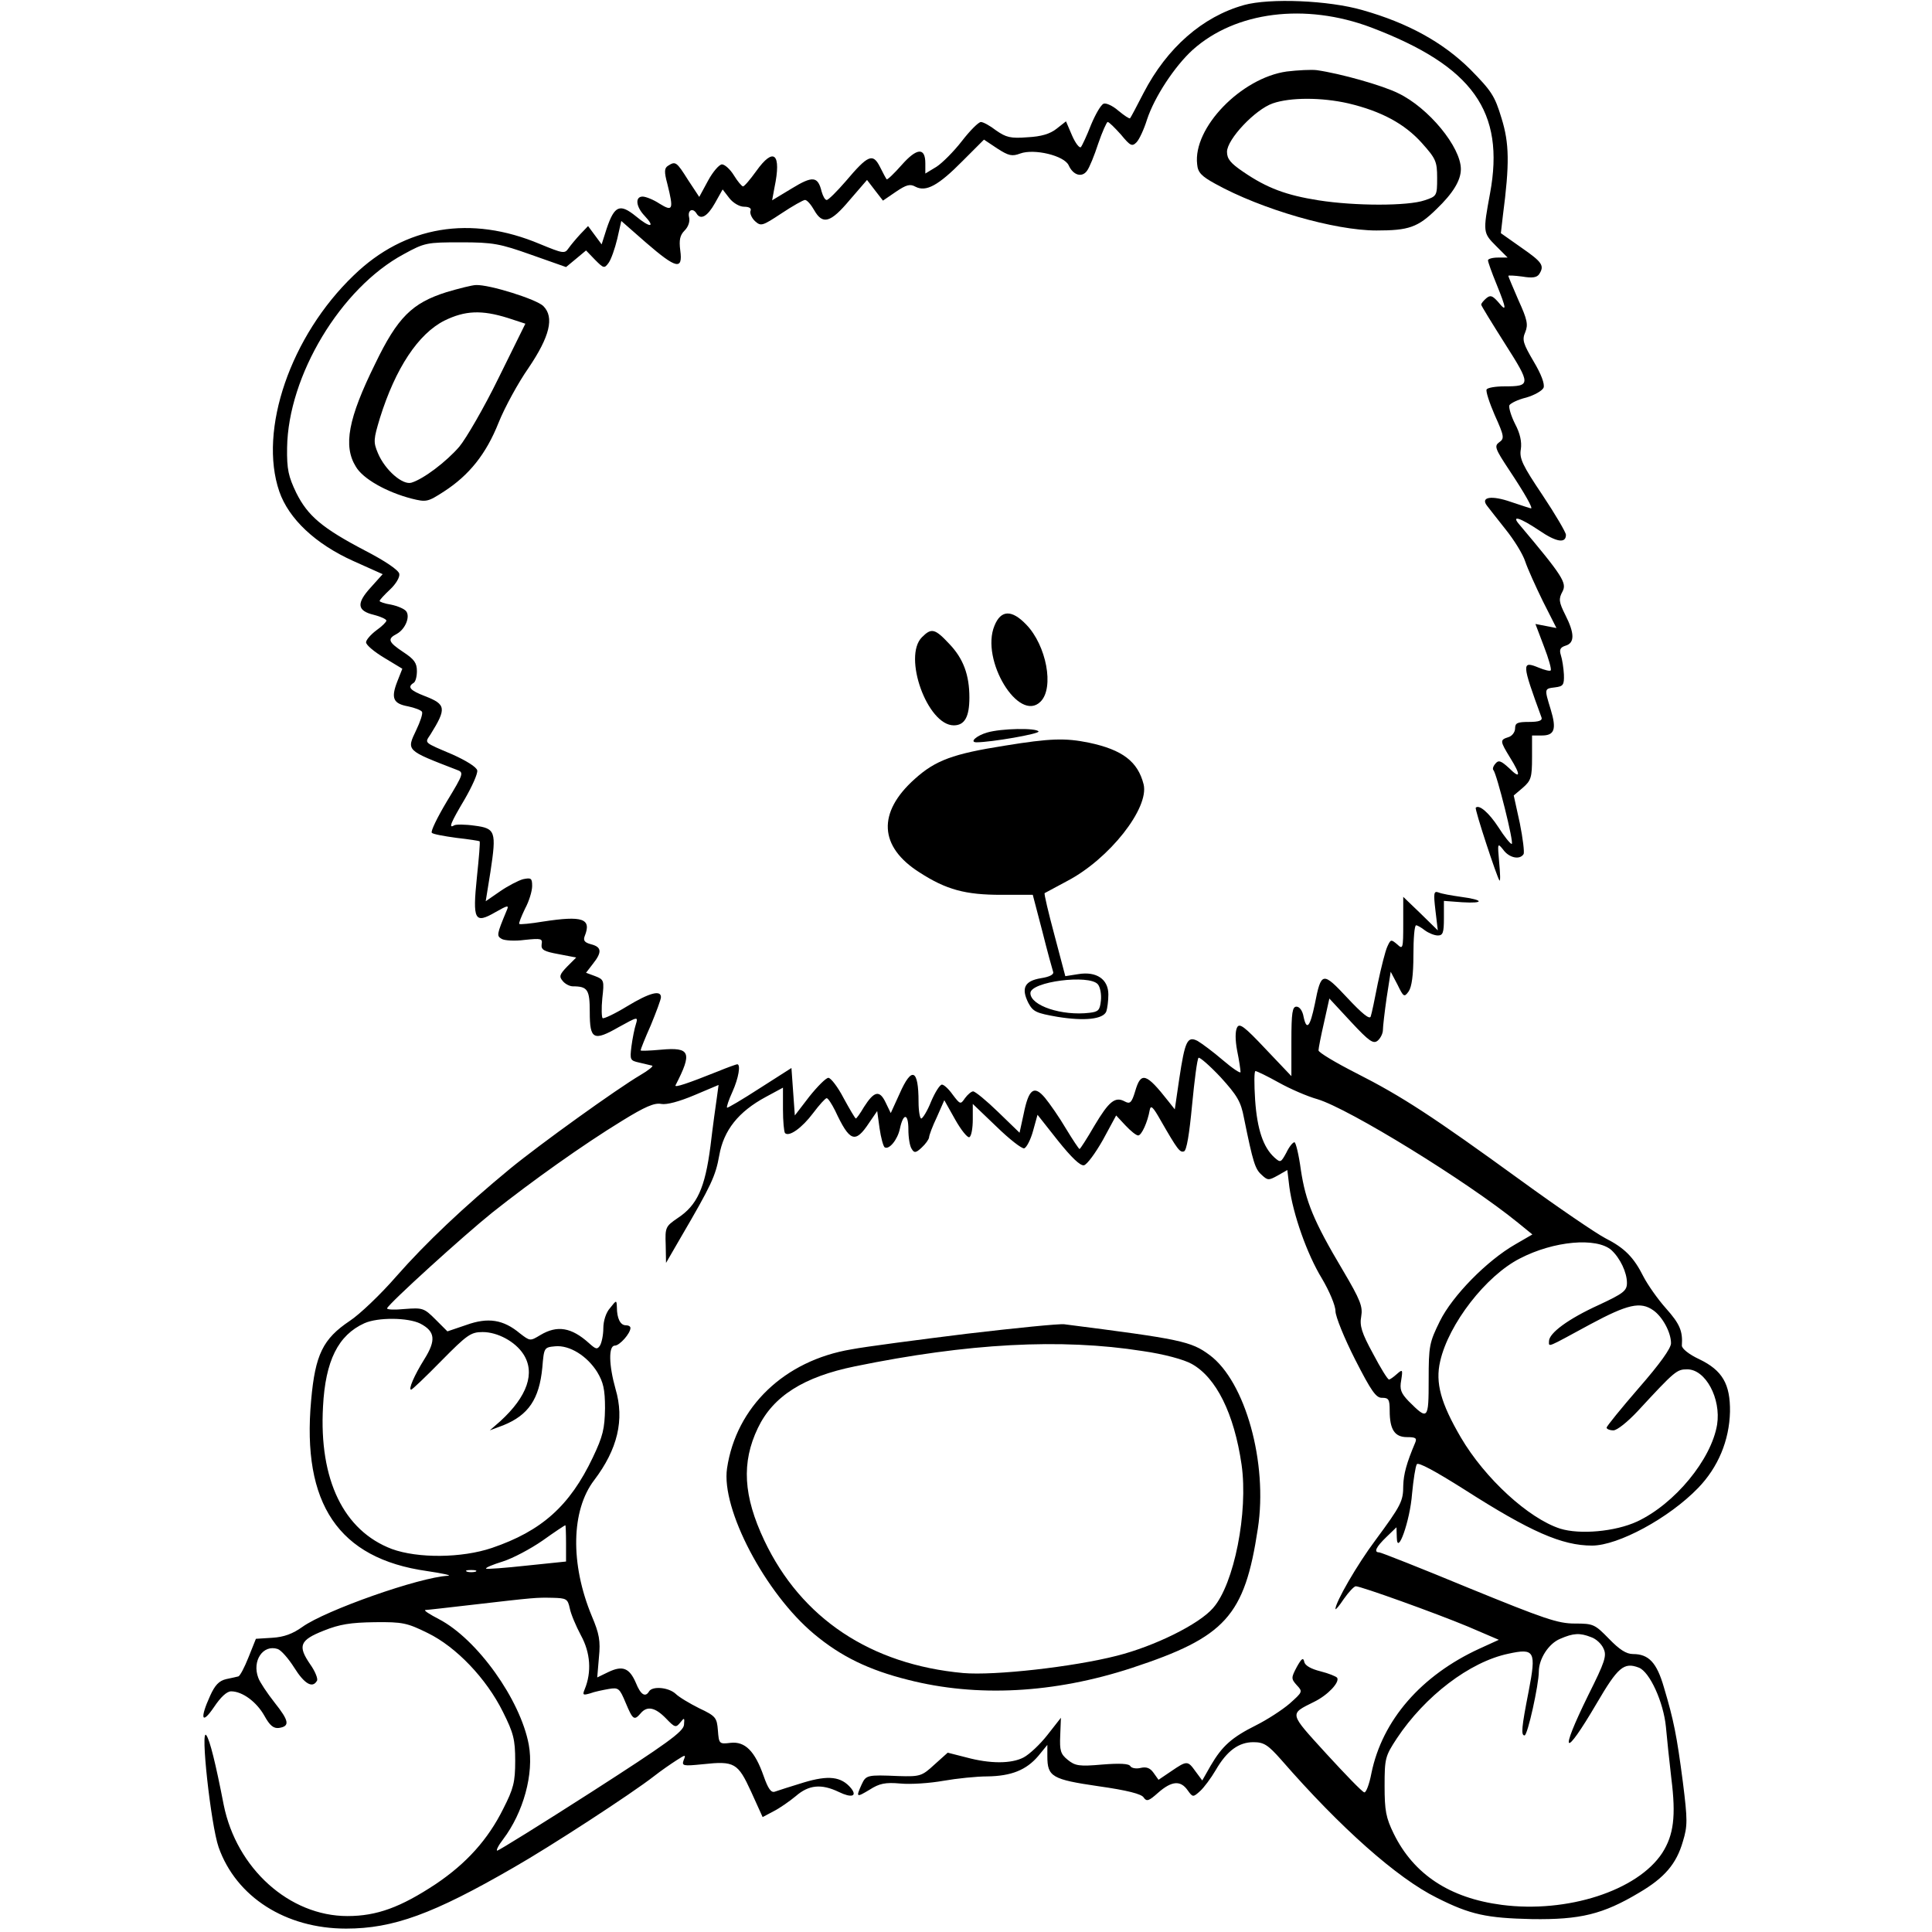 <?xml version="1.0" standalone="no"?>
<!DOCTYPE svg PUBLIC "-//W3C//DTD SVG 20010904//EN"
 "http://www.w3.org/TR/2001/REC-SVG-20010904/DTD/svg10.dtd">
<svg version="1.0" xmlns="http://www.w3.org/2000/svg"
 width="570pt" height="570pt" viewBox="0 0 570 570"
 preserveAspectRatio="xMidYMid meet">
<g transform="translate(0,570) scale(0.1,-0.1)"
fill="#000000" stroke="none">
<path d="M3670 5685 c-122 -34 -227 -126 -296 -259 -20 -39 -38 -73 -40 -75
-2 -2 -17 8 -34 22 -17 15 -37 24 -44 21 -8 -3 -24 -31 -37 -62 -12 -31 -26
-61 -30 -66 -4 -4 -16 11 -26 34 l-18 42 -28 -22 c-19 -15 -45 -23 -86 -25
-50 -4 -63 0 -92 20 -18 14 -38 25 -45 25 -7 0 -32 -25 -56 -56 -24 -31 -58
-65 -75 -76 l-33 -20 0 30 c0 48 -25 46 -70 -5 -22 -25 -42 -44 -44 -42 -2 2
-11 19 -20 37 -21 41 -35 35 -101 -43 -26 -30 -51 -55 -56 -55 -5 0 -11 11
-15 25 -11 45 -26 47 -88 9 l-58 -35 7 38 c21 100 -2 121 -54 48 -18 -25 -35
-45 -39 -45 -4 1 -16 15 -27 33 -11 18 -27 32 -35 32 -8 0 -27 -22 -41 -48
l-26 -48 -33 50 c-34 54 -37 56 -59 42 -11 -7 -12 -17 -2 -54 19 -76 16 -82
-23 -58 -18 12 -41 21 -50 21 -23 0 -20 -30 6 -57 33 -35 16 -36 -26 -1 -47
38 -63 32 -86 -36 l-15 -47 -20 27 -20 27 -23 -24 c-12 -13 -28 -32 -35 -42
-11 -16 -16 -15 -84 13 -204 86 -398 54 -549 -92 -187 -179 -282 -457 -220
-638 28 -81 107 -155 218 -205 l87 -39 -35 -39 c-43 -47 -41 -69 9 -81 20 -5
37 -13 37 -17 0 -4 -13 -17 -30 -29 -16 -12 -30 -28 -30 -35 0 -8 24 -28 54
-46 l53 -32 -15 -38 c-19 -49 -12 -65 32 -73 19 -4 38 -11 41 -16 3 -5 -5 -29
-17 -54 -29 -61 -31 -59 119 -117 22 -8 22 -10 -29 -94 -28 -47 -48 -88 -44
-92 3 -4 36 -10 73 -15 36 -4 67 -9 68 -10 2 -2 -2 -49 -8 -106 -13 -127 -7
-139 55 -103 37 21 40 21 33 5 -30 -72 -30 -75 -15 -84 8 -5 39 -7 68 -3 49 5
53 4 50 -13 -2 -16 6 -21 50 -29 l52 -10 -27 -27 c-22 -23 -24 -29 -13 -42 7
-9 21 -16 30 -16 44 0 50 -10 50 -76 0 -81 11 -87 86 -44 56 31 57 31 50 8 -4
-12 -10 -42 -13 -65 -5 -40 -4 -42 23 -48 16 -4 33 -8 38 -9 5 -1 -11 -14 -35
-28 -68 -40 -295 -203 -384 -276 -137 -113 -249 -219 -336 -318 -46 -53 -108
-112 -137 -131 -79 -53 -102 -99 -114 -234 -28 -306 81 -467 341 -504 47 -7
75 -13 63 -14 -84 -4 -362 -102 -430 -151 -28 -20 -54 -30 -89 -32 l-48 -3
-22 -55 c-12 -30 -25 -55 -30 -56 -4 -1 -21 -5 -36 -8 -21 -5 -33 -18 -47 -49
-31 -68 -25 -87 11 -34 20 30 38 47 51 47 33 0 75 -31 98 -72 16 -29 27 -38
43 -36 33 5 30 21 -13 75 -22 28 -44 61 -48 73 -19 50 14 99 57 85 10 -3 32
-28 49 -55 30 -48 54 -62 67 -39 4 5 -5 28 -20 49 -37 54 -31 71 40 99 47 19
80 24 150 25 83 1 96 -2 157 -32 84 -41 173 -134 222 -233 31 -62 36 -81 36
-144 0 -63 -5 -82 -35 -141 -45 -91 -109 -162 -200 -223 -103 -68 -173 -94
-260 -94 -171 0 -327 140 -365 328 -24 124 -41 191 -51 205 -19 29 13 -264 36
-330 52 -147 198 -240 376 -240 139 0 257 43 494 180 107 61 347 217 415 270
19 15 48 35 65 46 28 18 29 18 22 1 -6 -17 -2 -18 57 -12 93 10 103 4 142 -81
l34 -75 32 17 c18 9 48 30 66 45 38 33 75 37 127 12 37 -18 55 -13 36 11 -29
35 -67 39 -140 17 -39 -12 -77 -24 -85 -27 -11 -4 -20 9 -33 46 -26 74 -55
103 -98 98 -33 -4 -34 -3 -37 37 -3 37 -6 42 -55 65 -28 14 -60 33 -70 43 -21
19 -68 23 -78 7 -11 -19 -25 -10 -39 25 -19 44 -39 52 -81 32 l-33 -16 5 59
c5 49 1 70 -21 122 -64 154 -61 312 7 401 69 91 90 178 63 269 -20 71 -21 128
-2 128 14 0 46 36 46 52 0 5 -6 8 -14 8 -16 0 -26 21 -26 53 -1 22 -1 22 -20
-2 -12 -13 -20 -38 -20 -60 0 -20 -5 -43 -10 -51 -8 -12 -12 -11 -32 7 -52 47
-94 54 -144 24 -30 -18 -30 -18 -60 5 -49 41 -94 48 -158 25 l-56 -19 -35 35
c-34 34 -38 35 -91 31 -30 -3 -53 -2 -52 2 6 15 225 214 311 283 116 92 266
199 382 270 68 42 96 54 116 50 16 -3 53 7 98 26 l71 30 -5 -37 c-3 -20 -12
-85 -19 -144 -16 -123 -39 -174 -97 -212 -35 -24 -37 -27 -35 -78 l1 -54 44
76 c90 154 102 180 113 241 13 74 56 129 138 173 l50 27 0 -64 c0 -35 3 -66 6
-70 12 -12 50 15 83 59 18 24 36 44 40 44 4 0 15 -17 25 -37 43 -92 59 -98
100 -36 l24 35 7 -51 c4 -28 11 -53 15 -56 13 -8 38 22 45 55 10 47 25 46 25
-2 0 -24 4 -50 10 -58 7 -12 12 -12 29 4 12 11 21 24 22 30 0 6 10 33 23 60
l22 50 32 -57 c18 -32 37 -55 42 -52 6 3 10 27 10 52 l0 46 70 -67 c38 -37 75
-66 82 -64 7 3 19 26 26 52 l13 47 60 -76 c40 -50 66 -75 77 -73 9 2 34 36 56
75 l39 72 27 -29 c16 -17 32 -30 38 -30 10 0 28 40 34 75 3 16 10 9 32 -30 50
-87 57 -96 69 -92 8 2 16 52 24 137 7 73 15 135 19 139 3 3 32 -22 65 -57 49
-54 60 -72 69 -120 27 -133 33 -151 52 -168 18 -17 21 -17 48 -2 l28 16 6 -50
c11 -81 52 -198 96 -270 22 -37 40 -80 40 -96 0 -16 26 -80 58 -143 48 -94 62
-114 80 -113 19 0 22 -5 22 -38 0 -56 15 -78 51 -78 26 0 30 -3 24 -17 -25
-59 -34 -92 -35 -126 0 -46 -6 -58 -82 -161 -54 -72 -118 -183 -118 -203 0 -4
11 9 25 30 14 20 30 37 35 37 15 0 235 -79 331 -119 l91 -39 -57 -26 c-172
-79 -287 -211 -319 -368 -6 -32 -16 -58 -21 -56 -6 1 -56 53 -112 114 -111
122 -110 116 -36 153 41 20 76 58 68 71 -3 4 -25 13 -49 19 -28 7 -46 17 -48
28 -3 14 -8 10 -22 -15 -17 -32 -17 -35 0 -54 18 -19 17 -20 -21 -54 -22 -19
-67 -48 -99 -64 -72 -36 -100 -61 -134 -119 l-25 -44 -20 27 c-23 32 -25 32
-72 0 l-37 -25 -15 21 c-10 14 -21 18 -38 14 -12 -3 -26 -1 -30 5 -4 8 -32 9
-83 5 -68 -6 -80 -4 -102 14 -21 17 -24 27 -22 72 l2 52 -40 -51 c-22 -28 -53
-57 -70 -66 -36 -19 -99 -19 -169 0 l-55 14 -39 -35 c-37 -34 -42 -36 -106
-34 -93 4 -96 3 -109 -25 -17 -38 -16 -39 24 -15 28 18 46 22 90 18 31 -3 88
1 127 8 40 7 98 13 130 13 71 1 115 19 150 60 l27 33 0 -34 c0 -60 14 -68 151
-88 85 -12 127 -23 133 -33 9 -13 15 -11 43 14 40 35 66 37 87 7 15 -21 16
-21 37 -2 11 10 32 38 46 62 33 57 68 82 111 82 31 0 43 -8 82 -52 175 -201
342 -349 459 -407 99 -50 147 -60 281 -63 142 -2 209 14 316 78 75 44 110 85
129 151 14 46 14 63 0 175 -18 138 -27 183 -56 280 -21 73 -45 98 -91 98 -20
0 -40 13 -71 45 -42 43 -46 45 -101 45 -50 0 -90 14 -313 105 -140 58 -259
105 -264 105 -17 0 -9 16 21 45 l30 29 1 -30 c1 -57 39 48 45 129 4 42 10 80
14 87 4 7 54 -20 141 -75 194 -124 287 -165 376 -165 77 0 227 81 313 170 59
61 92 140 94 225 1 81 -22 122 -91 155 -30 14 -51 31 -51 40 3 43 -6 64 -47
110 -25 28 -54 70 -66 93 -29 58 -56 85 -113 114 -27 14 -140 91 -250 171
-259 188 -349 247 -485 316 -61 31 -111 61 -111 67 0 6 7 42 16 81 l16 72 64
-69 c54 -58 66 -66 79 -55 8 7 15 21 15 31 0 10 5 53 11 95 l12 77 20 -38 c18
-37 20 -38 33 -20 9 13 14 48 14 107 0 48 3 88 8 88 4 0 16 -7 26 -15 11 -8
28 -15 38 -15 15 0 18 8 18 51 l0 51 54 -4 c67 -4 64 7 -4 16 -28 4 -57 9 -66
13 -14 5 -15 -2 -9 -53 l7 -59 -51 50 -51 49 0 -78 c0 -76 -1 -78 -18 -62 -18
15 -19 15 -29 -7 -6 -13 -18 -61 -28 -108 -9 -46 -18 -90 -21 -98 -3 -10 -26
9 -69 55 -73 78 -77 78 -96 -19 -14 -67 -24 -79 -33 -37 -3 18 -12 30 -21 30
-12 0 -15 -17 -15 -102 l0 -103 -76 80 c-63 67 -77 77 -84 64 -6 -11 -6 -37 0
-69 6 -29 10 -57 10 -63 0 -5 -24 11 -52 35 -29 25 -63 50 -75 57 -30 15 -37
0 -54 -113 l-13 -89 -19 24 c-66 84 -81 88 -98 29 -10 -33 -15 -38 -30 -30
-29 16 -47 1 -90 -71 -22 -38 -42 -69 -44 -69 -2 0 -20 27 -40 60 -20 34 -48
74 -62 91 -32 38 -48 27 -63 -48 l-12 -55 -63 61 c-35 34 -68 61 -74 61 -5 0
-16 -9 -24 -20 -13 -19 -14 -19 -36 10 -12 17 -26 30 -32 30 -6 0 -20 -22 -32
-50 -11 -28 -25 -50 -29 -50 -4 0 -8 22 -8 49 0 97 -20 106 -56 24 l-26 -57
-15 31 c-18 38 -34 34 -64 -13 -11 -19 -22 -34 -24 -34 -2 0 -18 27 -36 60
-17 33 -38 60 -45 60 -7 0 -32 -25 -56 -55 l-43 -56 -5 70 -5 70 -94 -60 c-51
-33 -95 -59 -96 -57 -2 2 5 23 16 47 18 40 25 81 14 81 -2 0 -28 -9 -57 -21
-90 -36 -129 -49 -125 -41 50 97 44 113 -43 105 -33 -3 -60 -4 -60 -2 0 3 13
36 30 74 16 39 30 76 30 83 0 22 -34 13 -100 -27 -36 -22 -68 -37 -72 -35 -3
2 -4 29 -1 59 6 52 5 55 -21 65 l-27 10 20 26 c28 35 26 50 -5 58 -19 5 -24
11 -19 24 21 52 -6 61 -123 43 -36 -6 -68 -9 -70 -7 -2 2 6 22 17 45 12 22 21
52 21 67 0 23 -3 25 -27 20 -14 -4 -45 -20 -68 -36 l-42 -29 14 87 c18 119 15
128 -47 136 -28 4 -55 4 -60 1 -18 -11 -10 8 31 77 22 38 39 76 37 85 -2 10
-33 29 -73 47 -87 37 -82 33 -65 59 48 77 46 89 -16 113 -44 17 -53 27 -34 39
6 3 10 19 10 35 0 24 -8 35 -40 56 -45 30 -48 39 -19 54 25 14 40 51 27 67 -6
7 -25 15 -44 19 -19 3 -34 8 -34 11 0 3 14 18 31 34 17 16 29 36 27 46 -2 11
-42 38 -100 68 -128 67 -170 103 -204 171 -23 48 -28 69 -27 133 3 212 158
471 344 571 62 34 68 35 169 35 95 0 115 -4 208 -37 l102 -36 29 24 30 25 27
-28 c25 -25 27 -26 40 -8 7 10 18 41 25 70 l12 53 73 -64 c89 -77 109 -82 101
-23 -4 31 -1 45 13 59 11 11 16 27 13 39 -5 21 11 29 22 11 12 -20 32 -9 54
30 l23 41 20 -26 c11 -14 30 -25 43 -25 16 0 23 -5 19 -13 -2 -7 4 -21 14 -30
17 -15 21 -14 77 23 33 22 65 40 70 40 6 0 18 -14 27 -30 25 -44 48 -38 105
30 l51 59 23 -30 24 -31 38 26 c31 21 42 24 58 15 31 -16 67 3 139 76 l63 63
39 -26 c34 -22 44 -24 68 -15 41 15 130 -6 143 -35 13 -29 39 -37 54 -16 7 9
22 46 33 80 12 35 25 64 28 64 4 0 21 -17 39 -37 28 -34 33 -36 46 -23 8 8 22
38 31 67 22 67 82 158 135 206 126 113 332 139 526 66 300 -114 396 -248 351
-490 -21 -114 -21 -116 18 -155 l34 -34 -29 0 c-16 0 -29 -4 -29 -8 0 -5 11
-36 25 -70 30 -74 31 -85 5 -53 -17 19 -23 21 -35 11 -8 -7 -15 -15 -15 -19 0
-3 32 -55 70 -115 77 -121 77 -126 -2 -126 -26 0 -49 -4 -52 -9 -3 -5 8 -39
24 -76 28 -62 29 -69 13 -80 -15 -11 -12 -19 29 -81 48 -72 71 -114 65 -114
-2 0 -29 9 -59 19 -57 20 -91 15 -71 -11 5 -7 30 -38 55 -70 25 -31 51 -73 58
-95 7 -21 31 -74 52 -117 l40 -79 -31 6 -31 6 25 -66 c14 -36 23 -68 20 -71
-2 -3 -18 1 -35 8 -51 21 -51 14 8 -147 3 -9 -8 -13 -37 -13 -34 0 -41 -3 -41
-19 0 -11 -9 -23 -20 -26 -25 -8 -25 -11 5 -60 33 -53 31 -65 -3 -31 -24 22
-31 24 -40 13 -7 -8 -9 -16 -6 -19 10 -11 62 -218 54 -218 -4 0 -22 22 -39 49
-28 43 -57 68 -67 58 -4 -4 63 -207 70 -215 3 -2 2 22 -1 54 -5 57 -5 58 12
37 17 -24 49 -31 60 -13 3 5 -2 46 -11 91 l-18 82 27 23 c24 21 27 30 27 89
l0 65 29 0 c37 0 44 18 26 77 -19 62 -19 61 13 65 24 3 27 7 26 38 -1 19 -5
45 -9 57 -5 16 -2 23 14 28 27 8 27 36 -1 91 -19 38 -20 47 -8 69 13 25 1 45
-128 198 -24 28 2 20 59 -18 51 -35 79 -39 79 -13 0 7 -31 60 -69 117 -59 88
-69 108 -64 136 3 21 -2 46 -17 74 -12 24 -19 48 -17 55 3 6 25 17 50 23 24 7
47 20 51 29 4 11 -7 40 -29 77 -31 53 -35 64 -25 87 9 22 6 37 -20 94 -16 37
-30 70 -30 72 0 2 18 1 41 -2 30 -5 43 -3 50 7 16 25 10 35 -52 78 l-61 43 6
52 c20 153 19 213 -4 287 -20 66 -29 80 -93 145 -80 79 -183 136 -317 174
-100 29 -274 36 -350 15z m103 -3179 c34 -19 85 -41 114 -49 93 -28 441 -242
591 -364 l43 -35 -50 -29 c-84 -48 -186 -152 -223 -227 -31 -63 -33 -73 -33
-173 0 -118 -2 -120 -59 -63 -23 24 -27 35 -22 62 5 32 4 33 -13 18 -10 -9
-20 -16 -23 -16 -4 0 -25 34 -47 76 -34 62 -40 83 -35 110 5 29 -2 48 -54 136
-87 146 -110 204 -124 296 -6 45 -15 82 -19 82 -5 0 -16 -14 -24 -31 -16 -29
-17 -30 -35 -14 -33 30 -51 83 -57 170 -3 47 -3 85 1 85 4 0 35 -15 69 -34z
m981 -494 c26 -24 46 -66 46 -97 0 -23 -10 -31 -83 -65 -90 -41 -147 -83 -147
-107 0 -18 -9 -21 122 50 110 59 148 68 186 41 27 -19 52 -65 52 -97 0 -15
-33 -61 -95 -132 -52 -60 -95 -113 -95 -117 0 -4 9 -8 20 -8 11 0 42 25 72 57
110 119 115 123 146 123 54 0 100 -86 88 -163 -17 -103 -125 -234 -236 -286
-65 -30 -169 -39 -227 -21 -93 30 -222 148 -293 269 -59 101 -76 161 -61 225
25 110 135 252 235 303 100 52 226 63 270 25z m-3514 -217 c44 -23 47 -49 12
-105 -30 -48 -48 -90 -39 -90 3 0 43 38 89 85 76 77 87 85 122 85 44 0 96 -28
120 -65 36 -55 12 -125 -68 -198 l-31 -27 40 15 c74 30 106 77 115 170 5 59 5
60 38 63 42 4 94 -28 124 -76 18 -30 23 -51 23 -107 -1 -60 -6 -82 -36 -145
-68 -143 -151 -217 -298 -267 -89 -30 -218 -31 -295 -3 -142 54 -215 204 -203
420 7 136 45 211 122 246 40 18 129 17 165 -1z m430 -648 l0 -54 -116 -12
c-64 -7 -118 -11 -120 -9 -2 3 20 12 49 21 29 9 82 37 118 62 35 25 65 45 67
45 1 0 2 -24 2 -53z m-267 -84 c-7 -2 -19 -2 -25 0 -7 3 -2 5 12 5 14 0 19 -2
13 -5z m278 -108 c3 -16 18 -52 33 -80 28 -51 32 -108 11 -159 -7 -17 -5 -18
16 -12 13 5 38 10 55 13 29 5 32 2 50 -41 21 -50 25 -53 44 -31 19 23 43 18
75 -15 26 -27 29 -28 42 -12 12 15 13 15 11 -7 -2 -20 -52 -56 -273 -198 -148
-95 -274 -173 -278 -173 -4 0 3 15 17 33 60 79 92 194 76 280 -25 133 -152
311 -265 370 -27 14 -46 26 -40 27 5 0 66 7 135 15 190 22 192 22 240 21 41
-1 45 -3 51 -31z m3013 -85 c15 -5 31 -20 37 -34 10 -21 4 -39 -45 -137 -87
-177 -73 -191 25 -24 62 106 80 122 124 105 32 -12 73 -102 80 -175 3 -33 10
-101 16 -152 14 -111 7 -167 -27 -220 -73 -111 -280 -178 -473 -153 -154 20
-260 90 -319 210 -23 47 -27 68 -27 141 0 82 2 88 36 140 83 125 215 226 329
250 78 17 83 8 60 -111 -21 -107 -23 -130 -12 -130 9 0 42 150 42 188 0 38 29
83 63 97 39 17 58 18 91 5z"/>
<path d="M3796 5489 c-134 -19 -277 -166 -264 -274 2 -24 13 -35 53 -57 137
-76 353 -138 476 -138 95 0 122 9 177 63 49 47 72 85 72 118 0 65 -95 181
-185 224 -46 23 -170 58 -240 68 -16 2 -56 0 -89 -4z m182 -94 c97 -23 166
-60 217 -117 41 -46 45 -54 45 -103 0 -53 -1 -54 -37 -66 -49 -17 -205 -17
-313 0 -95 15 -152 36 -222 84 -37 25 -48 38 -48 59 0 37 83 125 135 143 52
18 144 18 223 0z"/>
<path d="M1317 4838 c-101 -32 -144 -74 -210 -211 -80 -162 -95 -243 -57 -304
21 -36 91 -75 164 -94 44 -11 48 -10 96 21 74 48 124 110 161 203 18 45 58
118 88 161 63 93 77 150 44 183 -20 20 -160 64 -199 62 -10 0 -50 -10 -87 -21z
m181 -76 l52 -17 -79 -160 c-43 -88 -96 -179 -116 -203 -38 -44 -105 -95 -141
-106 -26 -8 -78 37 -99 87 -14 33 -13 41 6 104 46 147 113 248 190 287 61 30
110 32 187 8z"/>
<path d="M2934 3854 c-42 -101 72 -288 136 -224 41 41 17 166 -42 227 -43 45
-75 44 -94 -3z"/>
<path d="M2720 3820 c-57 -57 16 -260 94 -260 32 0 46 25 46 82 0 67 -18 115
-59 158 -43 46 -53 48 -81 20z"/>
<path d="M2913 3539 c-32 -9 -54 -29 -32 -29 43 0 187 25 183 32 -7 11 -110 9
-151 -3z"/>
<path d="M2964 3500 c-152 -24 -204 -43 -265 -98 -111 -99 -106 -200 14 -276
79 -51 135 -66 241 -66 l93 0 28 -107 c15 -60 30 -114 32 -120 3 -8 -10 -15
-36 -19 -48 -8 -59 -29 -37 -73 14 -26 23 -30 86 -41 80 -13 135 -7 144 16 3
9 6 31 6 50 0 45 -35 69 -89 60 l-38 -6 -32 121 c-18 67 -31 122 -29 124 2 1
32 17 67 36 124 65 242 215 225 285 -17 67 -62 102 -162 123 -69 14 -113 13
-248 -9z m275 -704 c7 -8 11 -30 9 -48 -3 -28 -7 -33 -33 -36 -82 -10 -175 21
-175 58 0 34 174 56 199 26z"/>
<path d="M2852 1765 c-145 -18 -298 -38 -340 -46 -198 -33 -340 -170 -367
-351 -18 -120 113 -369 257 -489 79 -66 161 -106 277 -135 203 -52 431 -40
660 35 277 91 333 153 372 411 30 194 -37 434 -142 512 -55 41 -85 47 -429 91
-14 2 -144 -11 -288 -28z m519 -51 c63 -9 122 -25 145 -38 72 -40 125 -146
147 -297 20 -140 -22 -353 -84 -423 -41 -48 -173 -113 -284 -141 -129 -33
-361 -59 -453 -51 -273 25 -478 161 -587 391 -62 131 -68 230 -19 332 45 94
135 151 287 182 332 68 607 83 848 45z"/>
</g>
</svg>
